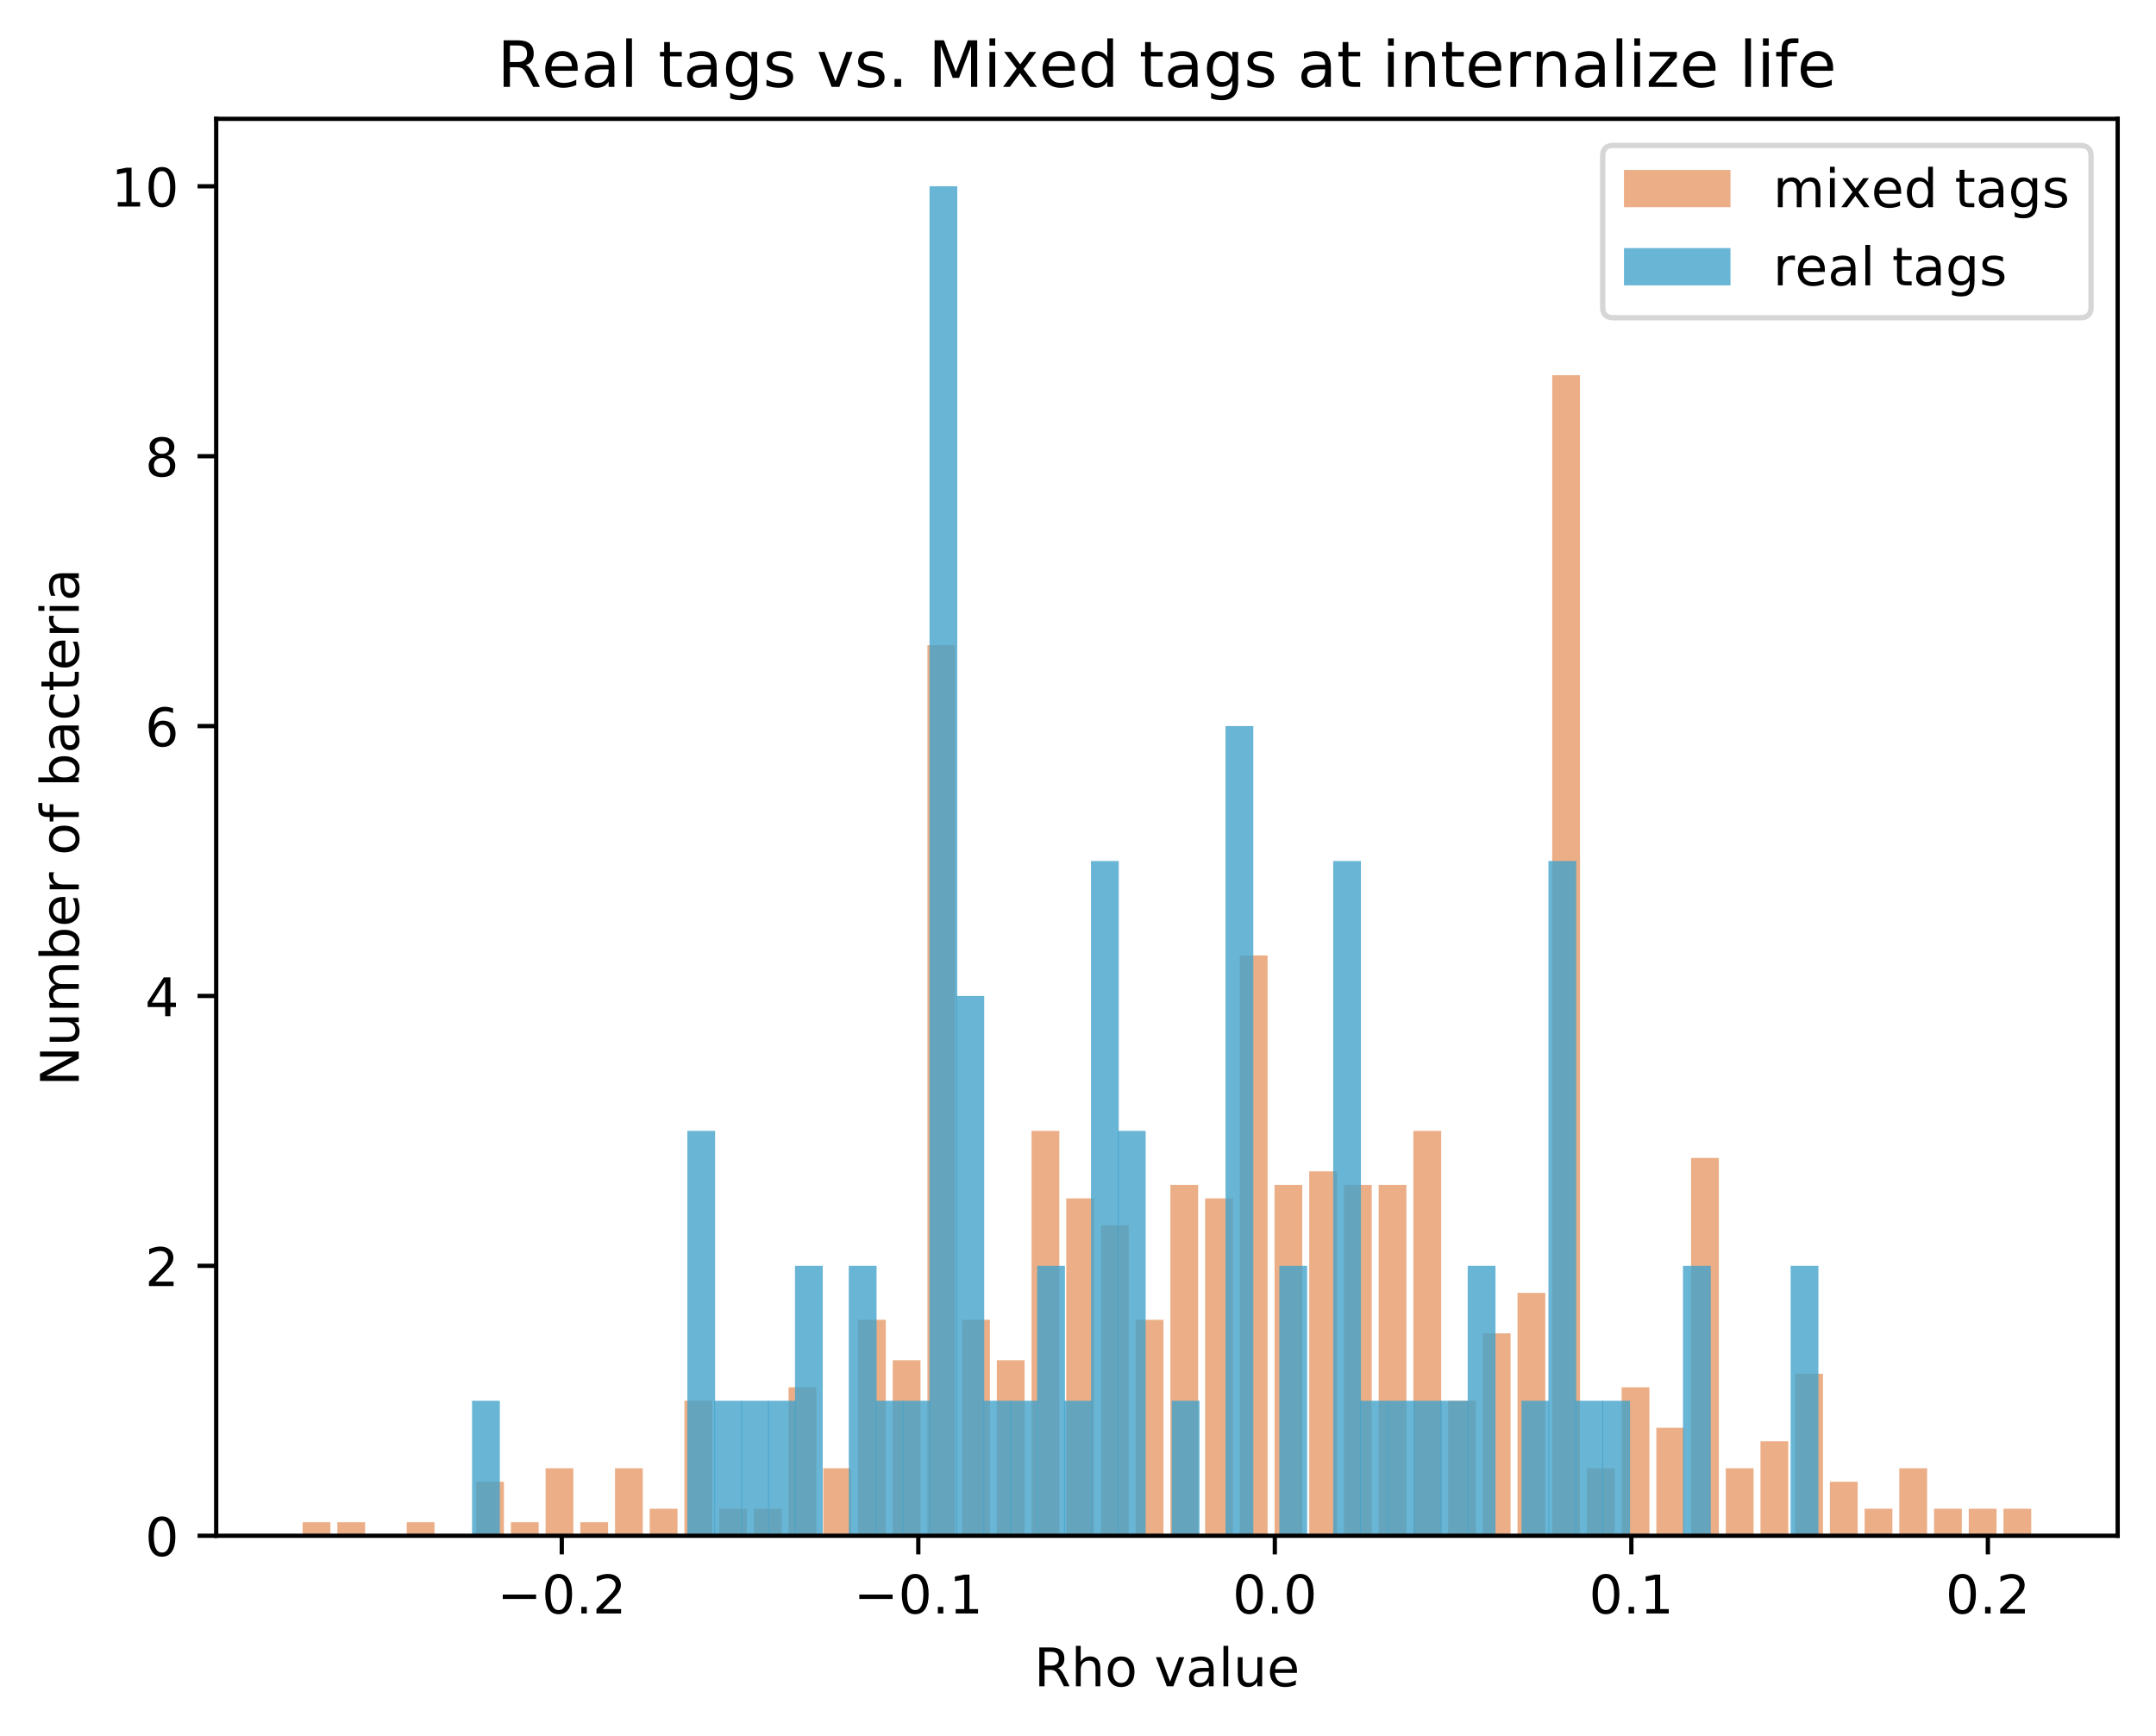 <?xml version="1.0" encoding="utf-8" standalone="no"?>
<!DOCTYPE svg PUBLIC "-//W3C//DTD SVG 1.1//EN"
  "http://www.w3.org/Graphics/SVG/1.1/DTD/svg11.dtd">
<!-- Created with matplotlib (https://matplotlib.org/) -->
<svg height="325.986pt" version="1.1" viewBox="0 0 404.923 325.986" width="404.923pt" xmlns="http://www.w3.org/2000/svg" xmlns:xlink="http://www.w3.org/1999/xlink">
 <defs>
  <style type="text/css">
*{stroke-linecap:butt;stroke-linejoin:round;}
  </style>
 </defs>
 <g id="figure_1">
  <g id="patch_1">
   <path d="M 0 325.986 
L 404.923 325.986 
L 404.923 0 
L 0 0 
z
" style="fill:#ffffff;"/>
  </g>
  <g id="axes_1">
   <g id="patch_2">
    <path d="M 40.603 288.43 
L 397.723 288.43 
L 397.723 22.318 
L 40.603 22.318 
z
" style="fill:#ffffff;"/>
   </g>
   <g id="patch_3">
    <path clip-path="url(#p2fdab3f022)" d="M 56.836 288.43 
L 62.051 288.43 
L 62.051 285.896 
L 56.836 285.896 
z
" style="fill:#d95f0e;opacity:0.5;"/>
   </g>
   <g id="patch_4">
    <path clip-path="url(#p2fdab3f022)" d="M 63.355 288.43 
L 68.57 288.43 
L 68.57 285.896 
L 63.355 285.896 
z
" style="fill:#d95f0e;opacity:0.5;"/>
   </g>
   <g id="patch_5">
    <path clip-path="url(#p2fdab3f022)" d="M 69.874 288.43 
L 75.09 288.43 
L 75.09 288.43 
L 69.874 288.43 
z
" style="fill:#d95f0e;opacity:0.5;"/>
   </g>
   <g id="patch_6">
    <path clip-path="url(#p2fdab3f022)" d="M 76.393 288.43 
L 81.609 288.43 
L 81.609 285.896 
L 76.393 285.896 
z
" style="fill:#d95f0e;opacity:0.5;"/>
   </g>
   <g id="patch_7">
    <path clip-path="url(#p2fdab3f022)" d="M 82.913 288.43 
L 88.128 288.43 
L 88.128 288.43 
L 82.913 288.43 
z
" style="fill:#d95f0e;opacity:0.5;"/>
   </g>
   <g id="patch_8">
    <path clip-path="url(#p2fdab3f022)" d="M 89.432 288.43 
L 94.647 288.43 
L 94.647 278.293 
L 89.432 278.293 
z
" style="fill:#d95f0e;opacity:0.5;"/>
   </g>
   <g id="patch_9">
    <path clip-path="url(#p2fdab3f022)" d="M 95.951 288.43 
L 101.166 288.43 
L 101.166 285.896 
L 95.951 285.896 
z
" style="fill:#d95f0e;opacity:0.5;"/>
   </g>
   <g id="patch_10">
    <path clip-path="url(#p2fdab3f022)" d="M 102.47 288.43 
L 107.685 288.43 
L 107.685 275.758 
L 102.47 275.758 
z
" style="fill:#d95f0e;opacity:0.5;"/>
   </g>
   <g id="patch_11">
    <path clip-path="url(#p2fdab3f022)" d="M 108.989 288.43 
L 114.205 288.43 
L 114.205 285.896 
L 108.989 285.896 
z
" style="fill:#d95f0e;opacity:0.5;"/>
   </g>
   <g id="patch_12">
    <path clip-path="url(#p2fdab3f022)" d="M 115.508 288.43 
L 120.724 288.43 
L 120.724 275.758 
L 115.508 275.758 
z
" style="fill:#d95f0e;opacity:0.5;"/>
   </g>
   <g id="patch_13">
    <path clip-path="url(#p2fdab3f022)" d="M 122.028 288.43 
L 127.243 288.43 
L 127.243 283.361 
L 122.028 283.361 
z
" style="fill:#d95f0e;opacity:0.5;"/>
   </g>
   <g id="patch_14">
    <path clip-path="url(#p2fdab3f022)" d="M 128.547 288.43 
L 133.762 288.43 
L 133.762 263.086 
L 128.547 263.086 
z
" style="fill:#d95f0e;opacity:0.5;"/>
   </g>
   <g id="patch_15">
    <path clip-path="url(#p2fdab3f022)" d="M 135.066 288.43 
L 140.281 288.43 
L 140.281 283.361 
L 135.066 283.361 
z
" style="fill:#d95f0e;opacity:0.5;"/>
   </g>
   <g id="patch_16">
    <path clip-path="url(#p2fdab3f022)" d="M 141.585 288.43 
L 146.8 288.43 
L 146.8 283.361 
L 141.585 283.361 
z
" style="fill:#d95f0e;opacity:0.5;"/>
   </g>
   <g id="patch_17">
    <path clip-path="url(#p2fdab3f022)" d="M 148.104 288.43 
L 153.32 288.43 
L 153.32 260.552 
L 148.104 260.552 
z
" style="fill:#d95f0e;opacity:0.5;"/>
   </g>
   <g id="patch_18">
    <path clip-path="url(#p2fdab3f022)" d="M 154.623 288.43 
L 159.839 288.43 
L 159.839 275.758 
L 154.623 275.758 
z
" style="fill:#d95f0e;opacity:0.5;"/>
   </g>
   <g id="patch_19">
    <path clip-path="url(#p2fdab3f022)" d="M 161.143 288.43 
L 166.358 288.43 
L 166.358 247.88 
L 161.143 247.88 
z
" style="fill:#d95f0e;opacity:0.5;"/>
   </g>
   <g id="patch_20">
    <path clip-path="url(#p2fdab3f022)" d="M 167.662 288.43 
L 172.877 288.43 
L 172.877 255.483 
L 167.662 255.483 
z
" style="fill:#d95f0e;opacity:0.5;"/>
   </g>
   <g id="patch_21">
    <path clip-path="url(#p2fdab3f022)" d="M 174.181 288.43 
L 179.396 288.43 
L 179.396 121.16 
L 174.181 121.16 
z
" style="fill:#d95f0e;opacity:0.5;"/>
   </g>
   <g id="patch_22">
    <path clip-path="url(#p2fdab3f022)" d="M 180.7 288.43 
L 185.915 288.43 
L 185.915 247.88 
L 180.7 247.88 
z
" style="fill:#d95f0e;opacity:0.5;"/>
   </g>
   <g id="patch_23">
    <path clip-path="url(#p2fdab3f022)" d="M 187.219 288.43 
L 192.435 288.43 
L 192.435 255.483 
L 187.219 255.483 
z
" style="fill:#d95f0e;opacity:0.5;"/>
   </g>
   <g id="patch_24">
    <path clip-path="url(#p2fdab3f022)" d="M 193.738 288.43 
L 198.954 288.43 
L 198.954 212.398 
L 193.738 212.398 
z
" style="fill:#d95f0e;opacity:0.5;"/>
   </g>
   <g id="patch_25">
    <path clip-path="url(#p2fdab3f022)" d="M 200.258 288.43 
L 205.473 288.43 
L 205.473 225.07 
L 200.258 225.07 
z
" style="fill:#d95f0e;opacity:0.5;"/>
   </g>
   <g id="patch_26">
    <path clip-path="url(#p2fdab3f022)" d="M 206.777 288.43 
L 211.992 288.43 
L 211.992 230.139 
L 206.777 230.139 
z
" style="fill:#d95f0e;opacity:0.5;"/>
   </g>
   <g id="patch_27">
    <path clip-path="url(#p2fdab3f022)" d="M 213.296 288.43 
L 218.511 288.43 
L 218.511 247.88 
L 213.296 247.88 
z
" style="fill:#d95f0e;opacity:0.5;"/>
   </g>
   <g id="patch_28">
    <path clip-path="url(#p2fdab3f022)" d="M 219.815 288.43 
L 225.03 288.43 
L 225.03 222.536 
L 219.815 222.536 
z
" style="fill:#d95f0e;opacity:0.5;"/>
   </g>
   <g id="patch_29">
    <path clip-path="url(#p2fdab3f022)" d="M 226.334 288.43 
L 231.55 288.43 
L 231.55 225.07 
L 226.334 225.07 
z
" style="fill:#d95f0e;opacity:0.5;"/>
   </g>
   <g id="patch_30">
    <path clip-path="url(#p2fdab3f022)" d="M 232.853 288.43 
L 238.069 288.43 
L 238.069 179.451 
L 232.853 179.451 
z
" style="fill:#d95f0e;opacity:0.5;"/>
   </g>
   <g id="patch_31">
    <path clip-path="url(#p2fdab3f022)" d="M 239.373 288.43 
L 244.588 288.43 
L 244.588 222.536 
L 239.373 222.536 
z
" style="fill:#d95f0e;opacity:0.5;"/>
   </g>
   <g id="patch_32">
    <path clip-path="url(#p2fdab3f022)" d="M 245.892 288.43 
L 251.107 288.43 
L 251.107 220.001 
L 245.892 220.001 
z
" style="fill:#d95f0e;opacity:0.5;"/>
   </g>
   <g id="patch_33">
    <path clip-path="url(#p2fdab3f022)" d="M 252.411 288.43 
L 257.626 288.43 
L 257.626 222.536 
L 252.411 222.536 
z
" style="fill:#d95f0e;opacity:0.5;"/>
   </g>
   <g id="patch_34">
    <path clip-path="url(#p2fdab3f022)" d="M 258.93 288.43 
L 264.145 288.43 
L 264.145 222.536 
L 258.93 222.536 
z
" style="fill:#d95f0e;opacity:0.5;"/>
   </g>
   <g id="patch_35">
    <path clip-path="url(#p2fdab3f022)" d="M 265.449 288.43 
L 270.665 288.43 
L 270.665 212.398 
L 265.449 212.398 
z
" style="fill:#d95f0e;opacity:0.5;"/>
   </g>
   <g id="patch_36">
    <path clip-path="url(#p2fdab3f022)" d="M 271.968 288.43 
L 277.184 288.43 
L 277.184 263.086 
L 271.968 263.086 
z
" style="fill:#d95f0e;opacity:0.5;"/>
   </g>
   <g id="patch_37">
    <path clip-path="url(#p2fdab3f022)" d="M 278.488 288.43 
L 283.703 288.43 
L 283.703 250.414 
L 278.488 250.414 
z
" style="fill:#d95f0e;opacity:0.5;"/>
   </g>
   <g id="patch_38">
    <path clip-path="url(#p2fdab3f022)" d="M 285.007 288.43 
L 290.222 288.43 
L 290.222 242.811 
L 285.007 242.811 
z
" style="fill:#d95f0e;opacity:0.5;"/>
   </g>
   <g id="patch_39">
    <path clip-path="url(#p2fdab3f022)" d="M 291.526 288.43 
L 296.741 288.43 
L 296.741 70.472 
L 291.526 70.472 
z
" style="fill:#d95f0e;opacity:0.5;"/>
   </g>
   <g id="patch_40">
    <path clip-path="url(#p2fdab3f022)" d="M 298.045 288.43 
L 303.26 288.43 
L 303.26 275.758 
L 298.045 275.758 
z
" style="fill:#d95f0e;opacity:0.5;"/>
   </g>
   <g id="patch_41">
    <path clip-path="url(#p2fdab3f022)" d="M 304.564 288.43 
L 309.78 288.43 
L 309.78 260.552 
L 304.564 260.552 
z
" style="fill:#d95f0e;opacity:0.5;"/>
   </g>
   <g id="patch_42">
    <path clip-path="url(#p2fdab3f022)" d="M 311.083 288.43 
L 316.299 288.43 
L 316.299 268.155 
L 311.083 268.155 
z
" style="fill:#d95f0e;opacity:0.5;"/>
   </g>
   <g id="patch_43">
    <path clip-path="url(#p2fdab3f022)" d="M 317.603 288.43 
L 322.818 288.43 
L 322.818 217.467 
L 317.603 217.467 
z
" style="fill:#d95f0e;opacity:0.5;"/>
   </g>
   <g id="patch_44">
    <path clip-path="url(#p2fdab3f022)" d="M 324.122 288.43 
L 329.337 288.43 
L 329.337 275.758 
L 324.122 275.758 
z
" style="fill:#d95f0e;opacity:0.5;"/>
   </g>
   <g id="patch_45">
    <path clip-path="url(#p2fdab3f022)" d="M 330.641 288.43 
L 335.856 288.43 
L 335.856 270.689 
L 330.641 270.689 
z
" style="fill:#d95f0e;opacity:0.5;"/>
   </g>
   <g id="patch_46">
    <path clip-path="url(#p2fdab3f022)" d="M 337.16 288.43 
L 342.375 288.43 
L 342.375 258.017 
L 337.16 258.017 
z
" style="fill:#d95f0e;opacity:0.5;"/>
   </g>
   <g id="patch_47">
    <path clip-path="url(#p2fdab3f022)" d="M 343.679 288.43 
L 348.895 288.43 
L 348.895 278.293 
L 343.679 278.293 
z
" style="fill:#d95f0e;opacity:0.5;"/>
   </g>
   <g id="patch_48">
    <path clip-path="url(#p2fdab3f022)" d="M 350.198 288.43 
L 355.414 288.43 
L 355.414 283.361 
L 350.198 283.361 
z
" style="fill:#d95f0e;opacity:0.5;"/>
   </g>
   <g id="patch_49">
    <path clip-path="url(#p2fdab3f022)" d="M 356.718 288.43 
L 361.933 288.43 
L 361.933 275.758 
L 356.718 275.758 
z
" style="fill:#d95f0e;opacity:0.5;"/>
   </g>
   <g id="patch_50">
    <path clip-path="url(#p2fdab3f022)" d="M 363.237 288.43 
L 368.452 288.43 
L 368.452 283.361 
L 363.237 283.361 
z
" style="fill:#d95f0e;opacity:0.5;"/>
   </g>
   <g id="patch_51">
    <path clip-path="url(#p2fdab3f022)" d="M 369.756 288.43 
L 374.971 288.43 
L 374.971 283.361 
L 369.756 283.361 
z
" style="fill:#d95f0e;opacity:0.5;"/>
   </g>
   <g id="patch_52">
    <path clip-path="url(#p2fdab3f022)" d="M 376.275 288.43 
L 381.49 288.43 
L 381.49 283.361 
L 376.275 283.361 
z
" style="fill:#d95f0e;opacity:0.5;"/>
   </g>
   <g id="patch_53">
    <path clip-path="url(#p2fdab3f022)" d="M 88.658 288.43 
L 93.874 288.43 
L 93.874 263.086 
L 88.658 263.086 
z
" style="fill:#43a2ca;opacity:0.8;"/>
   </g>
   <g id="patch_54">
    <path clip-path="url(#p2fdab3f022)" d="M 93.712 288.43 
L 98.928 288.43 
L 98.928 288.43 
L 93.712 288.43 
z
" style="fill:#43a2ca;opacity:0.8;"/>
   </g>
   <g id="patch_55">
    <path clip-path="url(#p2fdab3f022)" d="M 98.766 288.43 
L 103.982 288.43 
L 103.982 288.43 
L 98.766 288.43 
z
" style="fill:#43a2ca;opacity:0.8;"/>
   </g>
   <g id="patch_56">
    <path clip-path="url(#p2fdab3f022)" d="M 103.82 288.43 
L 109.036 288.43 
L 109.036 288.43 
L 103.82 288.43 
z
" style="fill:#43a2ca;opacity:0.8;"/>
   </g>
   <g id="patch_57">
    <path clip-path="url(#p2fdab3f022)" d="M 108.874 288.43 
L 114.09 288.43 
L 114.09 288.43 
L 108.874 288.43 
z
" style="fill:#43a2ca;opacity:0.8;"/>
   </g>
   <g id="patch_58">
    <path clip-path="url(#p2fdab3f022)" d="M 113.928 288.43 
L 119.144 288.43 
L 119.144 288.43 
L 113.928 288.43 
z
" style="fill:#43a2ca;opacity:0.8;"/>
   </g>
   <g id="patch_59">
    <path clip-path="url(#p2fdab3f022)" d="M 118.982 288.43 
L 124.198 288.43 
L 124.198 288.43 
L 118.982 288.43 
z
" style="fill:#43a2ca;opacity:0.8;"/>
   </g>
   <g id="patch_60">
    <path clip-path="url(#p2fdab3f022)" d="M 124.036 288.43 
L 129.252 288.43 
L 129.252 288.43 
L 124.036 288.43 
z
" style="fill:#43a2ca;opacity:0.8;"/>
   </g>
   <g id="patch_61">
    <path clip-path="url(#p2fdab3f022)" d="M 129.09 288.43 
L 134.306 288.43 
L 134.306 212.398 
L 129.09 212.398 
z
" style="fill:#43a2ca;opacity:0.8;"/>
   </g>
   <g id="patch_62">
    <path clip-path="url(#p2fdab3f022)" d="M 134.144 288.43 
L 139.36 288.43 
L 139.36 263.086 
L 134.144 263.086 
z
" style="fill:#43a2ca;opacity:0.8;"/>
   </g>
   <g id="patch_63">
    <path clip-path="url(#p2fdab3f022)" d="M 139.198 288.43 
L 144.414 288.43 
L 144.414 263.086 
L 139.198 263.086 
z
" style="fill:#43a2ca;opacity:0.8;"/>
   </g>
   <g id="patch_64">
    <path clip-path="url(#p2fdab3f022)" d="M 144.252 288.43 
L 149.468 288.43 
L 149.468 263.086 
L 144.252 263.086 
z
" style="fill:#43a2ca;opacity:0.8;"/>
   </g>
   <g id="patch_65">
    <path clip-path="url(#p2fdab3f022)" d="M 149.306 288.43 
L 154.521 288.43 
L 154.521 237.742 
L 149.306 237.742 
z
" style="fill:#43a2ca;opacity:0.8;"/>
   </g>
   <g id="patch_66">
    <path clip-path="url(#p2fdab3f022)" d="M 154.36 288.43 
L 159.575 288.43 
L 159.575 288.43 
L 154.36 288.43 
z
" style="fill:#43a2ca;opacity:0.8;"/>
   </g>
   <g id="patch_67">
    <path clip-path="url(#p2fdab3f022)" d="M 159.414 288.43 
L 164.629 288.43 
L 164.629 237.742 
L 159.414 237.742 
z
" style="fill:#43a2ca;opacity:0.8;"/>
   </g>
   <g id="patch_68">
    <path clip-path="url(#p2fdab3f022)" d="M 164.468 288.43 
L 169.683 288.43 
L 169.683 263.086 
L 164.468 263.086 
z
" style="fill:#43a2ca;opacity:0.8;"/>
   </g>
   <g id="patch_69">
    <path clip-path="url(#p2fdab3f022)" d="M 169.522 288.43 
L 174.737 288.43 
L 174.737 263.086 
L 169.522 263.086 
z
" style="fill:#43a2ca;opacity:0.8;"/>
   </g>
   <g id="patch_70">
    <path clip-path="url(#p2fdab3f022)" d="M 174.576 288.43 
L 179.791 288.43 
L 179.791 34.99 
L 174.576 34.99 
z
" style="fill:#43a2ca;opacity:0.8;"/>
   </g>
   <g id="patch_71">
    <path clip-path="url(#p2fdab3f022)" d="M 179.63 288.43 
L 184.845 288.43 
L 184.845 187.054 
L 179.63 187.054 
z
" style="fill:#43a2ca;opacity:0.8;"/>
   </g>
   <g id="patch_72">
    <path clip-path="url(#p2fdab3f022)" d="M 184.684 288.43 
L 189.899 288.43 
L 189.899 263.086 
L 184.684 263.086 
z
" style="fill:#43a2ca;opacity:0.8;"/>
   </g>
   <g id="patch_73">
    <path clip-path="url(#p2fdab3f022)" d="M 189.738 288.43 
L 194.953 288.43 
L 194.953 263.086 
L 189.738 263.086 
z
" style="fill:#43a2ca;opacity:0.8;"/>
   </g>
   <g id="patch_74">
    <path clip-path="url(#p2fdab3f022)" d="M 194.792 288.43 
L 200.007 288.43 
L 200.007 237.742 
L 194.792 237.742 
z
" style="fill:#43a2ca;opacity:0.8;"/>
   </g>
   <g id="patch_75">
    <path clip-path="url(#p2fdab3f022)" d="M 199.846 288.43 
L 205.061 288.43 
L 205.061 263.086 
L 199.846 263.086 
z
" style="fill:#43a2ca;opacity:0.8;"/>
   </g>
   <g id="patch_76">
    <path clip-path="url(#p2fdab3f022)" d="M 204.9 288.43 
L 210.115 288.43 
L 210.115 161.71 
L 204.9 161.71 
z
" style="fill:#43a2ca;opacity:0.8;"/>
   </g>
   <g id="patch_77">
    <path clip-path="url(#p2fdab3f022)" d="M 209.954 288.43 
L 215.169 288.43 
L 215.169 212.398 
L 209.954 212.398 
z
" style="fill:#43a2ca;opacity:0.8;"/>
   </g>
   <g id="patch_78">
    <path clip-path="url(#p2fdab3f022)" d="M 215.008 288.43 
L 220.223 288.43 
L 220.223 288.43 
L 215.008 288.43 
z
" style="fill:#43a2ca;opacity:0.8;"/>
   </g>
   <g id="patch_79">
    <path clip-path="url(#p2fdab3f022)" d="M 220.062 288.43 
L 225.277 288.43 
L 225.277 263.086 
L 220.062 263.086 
z
" style="fill:#43a2ca;opacity:0.8;"/>
   </g>
   <g id="patch_80">
    <path clip-path="url(#p2fdab3f022)" d="M 225.116 288.43 
L 230.331 288.43 
L 230.331 288.43 
L 225.116 288.43 
z
" style="fill:#43a2ca;opacity:0.8;"/>
   </g>
   <g id="patch_81">
    <path clip-path="url(#p2fdab3f022)" d="M 230.17 288.43 
L 235.385 288.43 
L 235.385 136.366 
L 230.17 136.366 
z
" style="fill:#43a2ca;opacity:0.8;"/>
   </g>
   <g id="patch_82">
    <path clip-path="url(#p2fdab3f022)" d="M 235.224 288.43 
L 240.439 288.43 
L 240.439 288.43 
L 235.224 288.43 
z
" style="fill:#43a2ca;opacity:0.8;"/>
   </g>
   <g id="patch_83">
    <path clip-path="url(#p2fdab3f022)" d="M 240.278 288.43 
L 245.493 288.43 
L 245.493 237.742 
L 240.278 237.742 
z
" style="fill:#43a2ca;opacity:0.8;"/>
   </g>
   <g id="patch_84">
    <path clip-path="url(#p2fdab3f022)" d="M 245.332 288.43 
L 250.547 288.43 
L 250.547 288.43 
L 245.332 288.43 
z
" style="fill:#43a2ca;opacity:0.8;"/>
   </g>
   <g id="patch_85">
    <path clip-path="url(#p2fdab3f022)" d="M 250.386 288.43 
L 255.601 288.43 
L 255.601 161.71 
L 250.386 161.71 
z
" style="fill:#43a2ca;opacity:0.8;"/>
   </g>
   <g id="patch_86">
    <path clip-path="url(#p2fdab3f022)" d="M 255.44 288.43 
L 260.655 288.43 
L 260.655 263.086 
L 255.44 263.086 
z
" style="fill:#43a2ca;opacity:0.8;"/>
   </g>
   <g id="patch_87">
    <path clip-path="url(#p2fdab3f022)" d="M 260.494 288.43 
L 265.709 288.43 
L 265.709 263.086 
L 260.494 263.086 
z
" style="fill:#43a2ca;opacity:0.8;"/>
   </g>
   <g id="patch_88">
    <path clip-path="url(#p2fdab3f022)" d="M 265.548 288.43 
L 270.763 288.43 
L 270.763 263.086 
L 265.548 263.086 
z
" style="fill:#43a2ca;opacity:0.8;"/>
   </g>
   <g id="patch_89">
    <path clip-path="url(#p2fdab3f022)" d="M 270.602 288.43 
L 275.817 288.43 
L 275.817 263.086 
L 270.602 263.086 
z
" style="fill:#43a2ca;opacity:0.8;"/>
   </g>
   <g id="patch_90">
    <path clip-path="url(#p2fdab3f022)" d="M 275.656 288.43 
L 280.871 288.43 
L 280.871 237.742 
L 275.656 237.742 
z
" style="fill:#43a2ca;opacity:0.8;"/>
   </g>
   <g id="patch_91">
    <path clip-path="url(#p2fdab3f022)" d="M 280.71 288.43 
L 285.925 288.43 
L 285.925 288.43 
L 280.71 288.43 
z
" style="fill:#43a2ca;opacity:0.8;"/>
   </g>
   <g id="patch_92">
    <path clip-path="url(#p2fdab3f022)" d="M 285.763 288.43 
L 290.979 288.43 
L 290.979 263.086 
L 285.763 263.086 
z
" style="fill:#43a2ca;opacity:0.8;"/>
   </g>
   <g id="patch_93">
    <path clip-path="url(#p2fdab3f022)" d="M 290.817 288.43 
L 296.033 288.43 
L 296.033 161.71 
L 290.817 161.71 
z
" style="fill:#43a2ca;opacity:0.8;"/>
   </g>
   <g id="patch_94">
    <path clip-path="url(#p2fdab3f022)" d="M 295.871 288.43 
L 301.087 288.43 
L 301.087 263.086 
L 295.871 263.086 
z
" style="fill:#43a2ca;opacity:0.8;"/>
   </g>
   <g id="patch_95">
    <path clip-path="url(#p2fdab3f022)" d="M 300.925 288.43 
L 306.141 288.43 
L 306.141 263.086 
L 300.925 263.086 
z
" style="fill:#43a2ca;opacity:0.8;"/>
   </g>
   <g id="patch_96">
    <path clip-path="url(#p2fdab3f022)" d="M 305.979 288.43 
L 311.195 288.43 
L 311.195 288.43 
L 305.979 288.43 
z
" style="fill:#43a2ca;opacity:0.8;"/>
   </g>
   <g id="patch_97">
    <path clip-path="url(#p2fdab3f022)" d="M 311.033 288.43 
L 316.249 288.43 
L 316.249 288.43 
L 311.033 288.43 
z
" style="fill:#43a2ca;opacity:0.8;"/>
   </g>
   <g id="patch_98">
    <path clip-path="url(#p2fdab3f022)" d="M 316.087 288.43 
L 321.303 288.43 
L 321.303 237.742 
L 316.087 237.742 
z
" style="fill:#43a2ca;opacity:0.8;"/>
   </g>
   <g id="patch_99">
    <path clip-path="url(#p2fdab3f022)" d="M 321.141 288.43 
L 326.357 288.43 
L 326.357 288.43 
L 321.141 288.43 
z
" style="fill:#43a2ca;opacity:0.8;"/>
   </g>
   <g id="patch_100">
    <path clip-path="url(#p2fdab3f022)" d="M 326.195 288.43 
L 331.411 288.43 
L 331.411 288.43 
L 326.195 288.43 
z
" style="fill:#43a2ca;opacity:0.8;"/>
   </g>
   <g id="patch_101">
    <path clip-path="url(#p2fdab3f022)" d="M 331.249 288.43 
L 336.465 288.43 
L 336.465 288.43 
L 331.249 288.43 
z
" style="fill:#43a2ca;opacity:0.8;"/>
   </g>
   <g id="patch_102">
    <path clip-path="url(#p2fdab3f022)" d="M 336.303 288.43 
L 341.519 288.43 
L 341.519 237.742 
L 336.303 237.742 
z
" style="fill:#43a2ca;opacity:0.8;"/>
   </g>
   <g id="matplotlib.axis_1">
    <g id="xtick_1">
     <g id="line2d_1">
      <defs>
       <path d="M 0 0 
L 0 3.5 
" id="mbcdf1191c0" style="stroke:#000000;stroke-width:0.8;"/>
      </defs>
      <g>
       <use style="stroke:#000000;stroke-width:0.8;" x="105.51" xlink:href="#mbcdf1191c0" y="288.43"/>
      </g>
     </g>
     <g id="text_1">
      <!-- −0.2 -->
      <defs>
       <path d="M 10.594 35.5 
L 73.188 35.5 
L 73.188 27.203 
L 10.594 27.203 
z
" id="DejaVuSans-8722"/>
       <path d="M 31.781 66.406 
Q 24.172 66.406 20.328 58.906 
Q 16.5 51.422 16.5 36.375 
Q 16.5 21.391 20.328 13.891 
Q 24.172 6.391 31.781 6.391 
Q 39.453 6.391 43.281 13.891 
Q 47.125 21.391 47.125 36.375 
Q 47.125 51.422 43.281 58.906 
Q 39.453 66.406 31.781 66.406 
z
M 31.781 74.219 
Q 44.047 74.219 50.516 64.516 
Q 56.984 54.828 56.984 36.375 
Q 56.984 17.969 50.516 8.266 
Q 44.047 -1.422 31.781 -1.422 
Q 19.531 -1.422 13.062 8.266 
Q 6.594 17.969 6.594 36.375 
Q 6.594 54.828 13.062 64.516 
Q 19.531 74.219 31.781 74.219 
z
" id="DejaVuSans-48"/>
       <path d="M 10.688 12.406 
L 21 12.406 
L 21 0 
L 10.688 0 
z
" id="DejaVuSans-46"/>
       <path d="M 19.188 8.297 
L 53.609 8.297 
L 53.609 0 
L 7.328 0 
L 7.328 8.297 
Q 12.938 14.109 22.625 23.891 
Q 32.328 33.688 34.812 36.531 
Q 39.547 41.844 41.422 45.531 
Q 43.312 49.219 43.312 52.781 
Q 43.312 58.594 39.234 62.25 
Q 35.156 65.922 28.609 65.922 
Q 23.969 65.922 18.812 64.312 
Q 13.672 62.703 7.812 59.422 
L 7.812 69.391 
Q 13.766 71.781 18.938 73 
Q 24.125 74.219 28.422 74.219 
Q 39.75 74.219 46.484 68.547 
Q 53.219 62.891 53.219 53.422 
Q 53.219 48.922 51.531 44.891 
Q 49.859 40.875 45.406 35.406 
Q 44.188 33.984 37.641 27.219 
Q 31.109 20.453 19.188 8.297 
z
" id="DejaVuSans-50"/>
      </defs>
      <g transform="translate(93.368 303.029)scale(0.1 -0.1)">
       <use xlink:href="#DejaVuSans-8722"/>
       <use x="83.789" xlink:href="#DejaVuSans-48"/>
       <use x="147.412" xlink:href="#DejaVuSans-46"/>
       <use x="179.199" xlink:href="#DejaVuSans-50"/>
      </g>
     </g>
    </g>
    <g id="xtick_2">
     <g id="line2d_2">
      <g>
       <use style="stroke:#000000;stroke-width:0.8;" x="172.469" xlink:href="#mbcdf1191c0" y="288.43"/>
      </g>
     </g>
     <g id="text_2">
      <!-- −0.1 -->
      <defs>
       <path d="M 12.406 8.297 
L 28.516 8.297 
L 28.516 63.922 
L 10.984 60.406 
L 10.984 69.391 
L 28.422 72.906 
L 38.281 72.906 
L 38.281 8.297 
L 54.391 8.297 
L 54.391 0 
L 12.406 0 
z
" id="DejaVuSans-49"/>
      </defs>
      <g transform="translate(160.328 303.029)scale(0.1 -0.1)">
       <use xlink:href="#DejaVuSans-8722"/>
       <use x="83.789" xlink:href="#DejaVuSans-48"/>
       <use x="147.412" xlink:href="#DejaVuSans-46"/>
       <use x="179.199" xlink:href="#DejaVuSans-49"/>
      </g>
     </g>
    </g>
    <g id="xtick_3">
     <g id="line2d_3">
      <g>
       <use style="stroke:#000000;stroke-width:0.8;" x="239.428" xlink:href="#mbcdf1191c0" y="288.43"/>
      </g>
     </g>
     <g id="text_3">
      <!-- 0.0 -->
      <g transform="translate(231.477 303.029)scale(0.1 -0.1)">
       <use xlink:href="#DejaVuSans-48"/>
       <use x="63.623" xlink:href="#DejaVuSans-46"/>
       <use x="95.41" xlink:href="#DejaVuSans-48"/>
      </g>
     </g>
    </g>
    <g id="xtick_4">
     <g id="line2d_4">
      <g>
       <use style="stroke:#000000;stroke-width:0.8;" x="306.388" xlink:href="#mbcdf1191c0" y="288.43"/>
      </g>
     </g>
     <g id="text_4">
      <!-- 0.1 -->
      <g transform="translate(298.436 303.029)scale(0.1 -0.1)">
       <use xlink:href="#DejaVuSans-48"/>
       <use x="63.623" xlink:href="#DejaVuSans-46"/>
       <use x="95.41" xlink:href="#DejaVuSans-49"/>
      </g>
     </g>
    </g>
    <g id="xtick_5">
     <g id="line2d_5">
      <g>
       <use style="stroke:#000000;stroke-width:0.8;" x="373.347" xlink:href="#mbcdf1191c0" y="288.43"/>
      </g>
     </g>
     <g id="text_5">
      <!-- 0.2 -->
      <g transform="translate(365.395 303.029)scale(0.1 -0.1)">
       <use xlink:href="#DejaVuSans-48"/>
       <use x="63.623" xlink:href="#DejaVuSans-46"/>
       <use x="95.41" xlink:href="#DejaVuSans-50"/>
      </g>
     </g>
    </g>
    <g id="text_6">
     <!-- Rho value -->
     <defs>
      <path d="M 44.391 34.188 
Q 47.562 33.109 50.562 29.594 
Q 53.562 26.078 56.594 19.922 
L 66.609 0 
L 56 0 
L 46.688 18.703 
Q 43.062 26.031 39.672 28.422 
Q 36.281 30.812 30.422 30.812 
L 19.672 30.812 
L 19.672 0 
L 9.812 0 
L 9.812 72.906 
L 32.078 72.906 
Q 44.578 72.906 50.734 67.672 
Q 56.891 62.453 56.891 51.906 
Q 56.891 45.016 53.688 40.469 
Q 50.484 35.938 44.391 34.188 
z
M 19.672 64.797 
L 19.672 38.922 
L 32.078 38.922 
Q 39.203 38.922 42.844 42.219 
Q 46.484 45.516 46.484 51.906 
Q 46.484 58.297 42.844 61.547 
Q 39.203 64.797 32.078 64.797 
z
" id="DejaVuSans-82"/>
      <path d="M 54.891 33.016 
L 54.891 0 
L 45.906 0 
L 45.906 32.719 
Q 45.906 40.484 42.875 44.328 
Q 39.844 48.188 33.797 48.188 
Q 26.516 48.188 22.312 43.547 
Q 18.109 38.922 18.109 30.906 
L 18.109 0 
L 9.078 0 
L 9.078 75.984 
L 18.109 75.984 
L 18.109 46.188 
Q 21.344 51.125 25.703 53.562 
Q 30.078 56 35.797 56 
Q 45.219 56 50.047 50.172 
Q 54.891 44.344 54.891 33.016 
z
" id="DejaVuSans-104"/>
      <path d="M 30.609 48.391 
Q 23.391 48.391 19.188 42.75 
Q 14.984 37.109 14.984 27.297 
Q 14.984 17.484 19.156 11.844 
Q 23.344 6.203 30.609 6.203 
Q 37.797 6.203 41.984 11.859 
Q 46.188 17.531 46.188 27.297 
Q 46.188 37.016 41.984 42.703 
Q 37.797 48.391 30.609 48.391 
z
M 30.609 56 
Q 42.328 56 49.016 48.375 
Q 55.719 40.766 55.719 27.297 
Q 55.719 13.875 49.016 6.219 
Q 42.328 -1.422 30.609 -1.422 
Q 18.844 -1.422 12.172 6.219 
Q 5.516 13.875 5.516 27.297 
Q 5.516 40.766 12.172 48.375 
Q 18.844 56 30.609 56 
z
" id="DejaVuSans-111"/>
      <path id="DejaVuSans-32"/>
      <path d="M 2.984 54.688 
L 12.5 54.688 
L 29.594 8.797 
L 46.688 54.688 
L 56.203 54.688 
L 35.688 0 
L 23.484 0 
z
" id="DejaVuSans-118"/>
      <path d="M 34.281 27.484 
Q 23.391 27.484 19.188 25 
Q 14.984 22.516 14.984 16.5 
Q 14.984 11.719 18.141 8.906 
Q 21.297 6.109 26.703 6.109 
Q 34.188 6.109 38.703 11.406 
Q 43.219 16.703 43.219 25.484 
L 43.219 27.484 
z
M 52.203 31.203 
L 52.203 0 
L 43.219 0 
L 43.219 8.297 
Q 40.141 3.328 35.547 0.953 
Q 30.953 -1.422 24.312 -1.422 
Q 15.922 -1.422 10.953 3.297 
Q 6 8.016 6 15.922 
Q 6 25.141 12.172 29.828 
Q 18.359 34.516 30.609 34.516 
L 43.219 34.516 
L 43.219 35.406 
Q 43.219 41.609 39.141 45 
Q 35.062 48.391 27.688 48.391 
Q 23 48.391 18.547 47.266 
Q 14.109 46.141 10.016 43.891 
L 10.016 52.203 
Q 14.938 54.109 19.578 55.047 
Q 24.219 56 28.609 56 
Q 40.484 56 46.344 49.844 
Q 52.203 43.703 52.203 31.203 
z
" id="DejaVuSans-97"/>
      <path d="M 9.422 75.984 
L 18.406 75.984 
L 18.406 0 
L 9.422 0 
z
" id="DejaVuSans-108"/>
      <path d="M 8.5 21.578 
L 8.5 54.688 
L 17.484 54.688 
L 17.484 21.922 
Q 17.484 14.156 20.5 10.266 
Q 23.531 6.391 29.594 6.391 
Q 36.859 6.391 41.078 11.031 
Q 45.312 15.672 45.312 23.688 
L 45.312 54.688 
L 54.297 54.688 
L 54.297 0 
L 45.312 0 
L 45.312 8.406 
Q 42.047 3.422 37.719 1 
Q 33.406 -1.422 27.688 -1.422 
Q 18.266 -1.422 13.375 4.438 
Q 8.5 10.297 8.5 21.578 
z
M 31.109 56 
z
" id="DejaVuSans-117"/>
      <path d="M 56.203 29.594 
L 56.203 25.203 
L 14.891 25.203 
Q 15.484 15.922 20.484 11.062 
Q 25.484 6.203 34.422 6.203 
Q 39.594 6.203 44.453 7.469 
Q 49.312 8.734 54.109 11.281 
L 54.109 2.781 
Q 49.266 0.734 44.188 -0.344 
Q 39.109 -1.422 33.891 -1.422 
Q 20.797 -1.422 13.156 6.188 
Q 5.516 13.812 5.516 26.812 
Q 5.516 40.234 12.766 48.109 
Q 20.016 56 32.328 56 
Q 43.359 56 49.781 48.891 
Q 56.203 41.797 56.203 29.594 
z
M 47.219 32.234 
Q 47.125 39.594 43.094 43.984 
Q 39.062 48.391 32.422 48.391 
Q 24.906 48.391 20.391 44.141 
Q 15.875 39.891 15.188 32.172 
z
" id="DejaVuSans-101"/>
     </defs>
     <g transform="translate(194.214 316.707)scale(0.1 -0.1)">
      <use xlink:href="#DejaVuSans-82"/>
      <use x="69.482" xlink:href="#DejaVuSans-104"/>
      <use x="132.861" xlink:href="#DejaVuSans-111"/>
      <use x="194.043" xlink:href="#DejaVuSans-32"/>
      <use x="225.83" xlink:href="#DejaVuSans-118"/>
      <use x="285.01" xlink:href="#DejaVuSans-97"/>
      <use x="346.289" xlink:href="#DejaVuSans-108"/>
      <use x="374.072" xlink:href="#DejaVuSans-117"/>
      <use x="437.451" xlink:href="#DejaVuSans-101"/>
     </g>
    </g>
   </g>
   <g id="matplotlib.axis_2">
    <g id="ytick_1">
     <g id="line2d_6">
      <defs>
       <path d="M 0 0 
L -3.5 0 
" id="m30fa968b72" style="stroke:#000000;stroke-width:0.8;"/>
      </defs>
      <g>
       <use style="stroke:#000000;stroke-width:0.8;" x="40.603" xlink:href="#m30fa968b72" y="288.43"/>
      </g>
     </g>
     <g id="text_7">
      <!-- 0 -->
      <g transform="translate(27.241 292.229)scale(0.1 -0.1)">
       <use xlink:href="#DejaVuSans-48"/>
      </g>
     </g>
    </g>
    <g id="ytick_2">
     <g id="line2d_7">
      <g>
       <use style="stroke:#000000;stroke-width:0.8;" x="40.603" xlink:href="#m30fa968b72" y="237.742"/>
      </g>
     </g>
     <g id="text_8">
      <!-- 2 -->
      <g transform="translate(27.241 241.541)scale(0.1 -0.1)">
       <use xlink:href="#DejaVuSans-50"/>
      </g>
     </g>
    </g>
    <g id="ytick_3">
     <g id="line2d_8">
      <g>
       <use style="stroke:#000000;stroke-width:0.8;" x="40.603" xlink:href="#m30fa968b72" y="187.054"/>
      </g>
     </g>
     <g id="text_9">
      <!-- 4 -->
      <defs>
       <path d="M 37.797 64.312 
L 12.891 25.391 
L 37.797 25.391 
z
M 35.203 72.906 
L 47.609 72.906 
L 47.609 25.391 
L 58.016 25.391 
L 58.016 17.188 
L 47.609 17.188 
L 47.609 0 
L 37.797 0 
L 37.797 17.188 
L 4.891 17.188 
L 4.891 26.703 
z
" id="DejaVuSans-52"/>
      </defs>
      <g transform="translate(27.241 190.853)scale(0.1 -0.1)">
       <use xlink:href="#DejaVuSans-52"/>
      </g>
     </g>
    </g>
    <g id="ytick_4">
     <g id="line2d_9">
      <g>
       <use style="stroke:#000000;stroke-width:0.8;" x="40.603" xlink:href="#m30fa968b72" y="136.366"/>
      </g>
     </g>
     <g id="text_10">
      <!-- 6 -->
      <defs>
       <path d="M 33.016 40.375 
Q 26.375 40.375 22.484 35.828 
Q 18.609 31.297 18.609 23.391 
Q 18.609 15.531 22.484 10.953 
Q 26.375 6.391 33.016 6.391 
Q 39.656 6.391 43.531 10.953 
Q 47.406 15.531 47.406 23.391 
Q 47.406 31.297 43.531 35.828 
Q 39.656 40.375 33.016 40.375 
z
M 52.594 71.297 
L 52.594 62.312 
Q 48.875 64.062 45.094 64.984 
Q 41.312 65.922 37.594 65.922 
Q 27.828 65.922 22.672 59.328 
Q 17.531 52.734 16.797 39.406 
Q 19.672 43.656 24.016 45.922 
Q 28.375 48.188 33.594 48.188 
Q 44.578 48.188 50.953 41.516 
Q 57.328 34.859 57.328 23.391 
Q 57.328 12.156 50.688 5.359 
Q 44.047 -1.422 33.016 -1.422 
Q 20.359 -1.422 13.672 8.266 
Q 6.984 17.969 6.984 36.375 
Q 6.984 53.656 15.188 63.938 
Q 23.391 74.219 37.203 74.219 
Q 40.922 74.219 44.703 73.484 
Q 48.484 72.75 52.594 71.297 
z
" id="DejaVuSans-54"/>
      </defs>
      <g transform="translate(27.241 140.165)scale(0.1 -0.1)">
       <use xlink:href="#DejaVuSans-54"/>
      </g>
     </g>
    </g>
    <g id="ytick_5">
     <g id="line2d_10">
      <g>
       <use style="stroke:#000000;stroke-width:0.8;" x="40.603" xlink:href="#m30fa968b72" y="85.678"/>
      </g>
     </g>
     <g id="text_11">
      <!-- 8 -->
      <defs>
       <path d="M 31.781 34.625 
Q 24.75 34.625 20.719 30.859 
Q 16.703 27.094 16.703 20.516 
Q 16.703 13.922 20.719 10.156 
Q 24.75 6.391 31.781 6.391 
Q 38.812 6.391 42.859 10.172 
Q 46.922 13.969 46.922 20.516 
Q 46.922 27.094 42.891 30.859 
Q 38.875 34.625 31.781 34.625 
z
M 21.922 38.812 
Q 15.578 40.375 12.031 44.719 
Q 8.5 49.078 8.5 55.328 
Q 8.5 64.062 14.719 69.141 
Q 20.953 74.219 31.781 74.219 
Q 42.672 74.219 48.875 69.141 
Q 55.078 64.062 55.078 55.328 
Q 55.078 49.078 51.531 44.719 
Q 48 40.375 41.703 38.812 
Q 48.828 37.156 52.797 32.312 
Q 56.781 27.484 56.781 20.516 
Q 56.781 9.906 50.312 4.234 
Q 43.844 -1.422 31.781 -1.422 
Q 19.734 -1.422 13.25 4.234 
Q 6.781 9.906 6.781 20.516 
Q 6.781 27.484 10.781 32.312 
Q 14.797 37.156 21.922 38.812 
z
M 18.312 54.391 
Q 18.312 48.734 21.844 45.562 
Q 25.391 42.391 31.781 42.391 
Q 38.141 42.391 41.719 45.562 
Q 45.312 48.734 45.312 54.391 
Q 45.312 60.062 41.719 63.234 
Q 38.141 66.406 31.781 66.406 
Q 25.391 66.406 21.844 63.234 
Q 18.312 60.062 18.312 54.391 
z
" id="DejaVuSans-56"/>
      </defs>
      <g transform="translate(27.241 89.477)scale(0.1 -0.1)">
       <use xlink:href="#DejaVuSans-56"/>
      </g>
     </g>
    </g>
    <g id="ytick_6">
     <g id="line2d_11">
      <g>
       <use style="stroke:#000000;stroke-width:0.8;" x="40.603" xlink:href="#m30fa968b72" y="34.99"/>
      </g>
     </g>
     <g id="text_12">
      <!-- 10 -->
      <g transform="translate(20.878 38.789)scale(0.1 -0.1)">
       <use xlink:href="#DejaVuSans-49"/>
       <use x="63.623" xlink:href="#DejaVuSans-48"/>
      </g>
     </g>
    </g>
    <g id="text_13">
     <!-- Number of bacteria -->
     <defs>
      <path d="M 9.812 72.906 
L 23.094 72.906 
L 55.422 11.922 
L 55.422 72.906 
L 64.984 72.906 
L 64.984 0 
L 51.703 0 
L 19.391 60.984 
L 19.391 0 
L 9.812 0 
z
" id="DejaVuSans-78"/>
      <path d="M 52 44.188 
Q 55.375 50.25 60.062 53.125 
Q 64.75 56 71.094 56 
Q 79.641 56 84.281 50.016 
Q 88.922 44.047 88.922 33.016 
L 88.922 0 
L 79.891 0 
L 79.891 32.719 
Q 79.891 40.578 77.094 44.375 
Q 74.312 48.188 68.609 48.188 
Q 61.625 48.188 57.562 43.547 
Q 53.516 38.922 53.516 30.906 
L 53.516 0 
L 44.484 0 
L 44.484 32.719 
Q 44.484 40.625 41.703 44.406 
Q 38.922 48.188 33.109 48.188 
Q 26.219 48.188 22.156 43.531 
Q 18.109 38.875 18.109 30.906 
L 18.109 0 
L 9.078 0 
L 9.078 54.688 
L 18.109 54.688 
L 18.109 46.188 
Q 21.188 51.219 25.484 53.609 
Q 29.781 56 35.688 56 
Q 41.656 56 45.828 52.969 
Q 50 49.953 52 44.188 
z
" id="DejaVuSans-109"/>
      <path d="M 48.688 27.297 
Q 48.688 37.203 44.609 42.844 
Q 40.531 48.484 33.406 48.484 
Q 26.266 48.484 22.188 42.844 
Q 18.109 37.203 18.109 27.297 
Q 18.109 17.391 22.188 11.75 
Q 26.266 6.109 33.406 6.109 
Q 40.531 6.109 44.609 11.75 
Q 48.688 17.391 48.688 27.297 
z
M 18.109 46.391 
Q 20.953 51.266 25.266 53.625 
Q 29.594 56 35.594 56 
Q 45.562 56 51.781 48.094 
Q 58.016 40.188 58.016 27.297 
Q 58.016 14.406 51.781 6.484 
Q 45.562 -1.422 35.594 -1.422 
Q 29.594 -1.422 25.266 0.953 
Q 20.953 3.328 18.109 8.203 
L 18.109 0 
L 9.078 0 
L 9.078 75.984 
L 18.109 75.984 
z
" id="DejaVuSans-98"/>
      <path d="M 41.109 46.297 
Q 39.594 47.172 37.812 47.578 
Q 36.031 48 33.891 48 
Q 26.266 48 22.188 43.047 
Q 18.109 38.094 18.109 28.812 
L 18.109 0 
L 9.078 0 
L 9.078 54.688 
L 18.109 54.688 
L 18.109 46.188 
Q 20.953 51.172 25.484 53.578 
Q 30.031 56 36.531 56 
Q 37.453 56 38.578 55.875 
Q 39.703 55.766 41.062 55.516 
z
" id="DejaVuSans-114"/>
      <path d="M 37.109 75.984 
L 37.109 68.5 
L 28.516 68.5 
Q 23.688 68.5 21.797 66.547 
Q 19.922 64.594 19.922 59.516 
L 19.922 54.688 
L 34.719 54.688 
L 34.719 47.703 
L 19.922 47.703 
L 19.922 0 
L 10.891 0 
L 10.891 47.703 
L 2.297 47.703 
L 2.297 54.688 
L 10.891 54.688 
L 10.891 58.5 
Q 10.891 67.625 15.141 71.797 
Q 19.391 75.984 28.609 75.984 
z
" id="DejaVuSans-102"/>
      <path d="M 48.781 52.594 
L 48.781 44.188 
Q 44.969 46.297 41.141 47.344 
Q 37.312 48.391 33.406 48.391 
Q 24.656 48.391 19.812 42.844 
Q 14.984 37.312 14.984 27.297 
Q 14.984 17.281 19.812 11.734 
Q 24.656 6.203 33.406 6.203 
Q 37.312 6.203 41.141 7.25 
Q 44.969 8.297 48.781 10.406 
L 48.781 2.094 
Q 45.016 0.344 40.984 -0.531 
Q 36.969 -1.422 32.422 -1.422 
Q 20.062 -1.422 12.781 6.344 
Q 5.516 14.109 5.516 27.297 
Q 5.516 40.672 12.859 48.328 
Q 20.219 56 33.016 56 
Q 37.156 56 41.109 55.141 
Q 45.062 54.297 48.781 52.594 
z
" id="DejaVuSans-99"/>
      <path d="M 18.312 70.219 
L 18.312 54.688 
L 36.812 54.688 
L 36.812 47.703 
L 18.312 47.703 
L 18.312 18.016 
Q 18.312 11.328 20.141 9.422 
Q 21.969 7.516 27.594 7.516 
L 36.812 7.516 
L 36.812 0 
L 27.594 0 
Q 17.188 0 13.234 3.875 
Q 9.281 7.766 9.281 18.016 
L 9.281 47.703 
L 2.688 47.703 
L 2.688 54.688 
L 9.281 54.688 
L 9.281 70.219 
z
" id="DejaVuSans-116"/>
      <path d="M 9.422 54.688 
L 18.406 54.688 
L 18.406 0 
L 9.422 0 
z
M 9.422 75.984 
L 18.406 75.984 
L 18.406 64.594 
L 9.422 64.594 
z
" id="DejaVuSans-105"/>
     </defs>
     <g transform="translate(14.798 203.991)rotate(-90)scale(0.1 -0.1)">
      <use xlink:href="#DejaVuSans-78"/>
      <use x="74.805" xlink:href="#DejaVuSans-117"/>
      <use x="138.184" xlink:href="#DejaVuSans-109"/>
      <use x="235.596" xlink:href="#DejaVuSans-98"/>
      <use x="299.072" xlink:href="#DejaVuSans-101"/>
      <use x="360.596" xlink:href="#DejaVuSans-114"/>
      <use x="401.709" xlink:href="#DejaVuSans-32"/>
      <use x="433.496" xlink:href="#DejaVuSans-111"/>
      <use x="494.678" xlink:href="#DejaVuSans-102"/>
      <use x="529.883" xlink:href="#DejaVuSans-32"/>
      <use x="561.67" xlink:href="#DejaVuSans-98"/>
      <use x="625.146" xlink:href="#DejaVuSans-97"/>
      <use x="686.426" xlink:href="#DejaVuSans-99"/>
      <use x="741.406" xlink:href="#DejaVuSans-116"/>
      <use x="780.615" xlink:href="#DejaVuSans-101"/>
      <use x="842.139" xlink:href="#DejaVuSans-114"/>
      <use x="883.252" xlink:href="#DejaVuSans-105"/>
      <use x="911.035" xlink:href="#DejaVuSans-97"/>
     </g>
    </g>
   </g>
   <g id="patch_103">
    <path d="M 40.603 288.43 
L 40.603 22.318 
" style="fill:none;stroke:#000000;stroke-linecap:square;stroke-linejoin:miter;stroke-width:0.8;"/>
   </g>
   <g id="patch_104">
    <path d="M 397.723 288.43 
L 397.723 22.318 
" style="fill:none;stroke:#000000;stroke-linecap:square;stroke-linejoin:miter;stroke-width:0.8;"/>
   </g>
   <g id="patch_105">
    <path d="M 40.603 288.43 
L 397.723 288.43 
" style="fill:none;stroke:#000000;stroke-linecap:square;stroke-linejoin:miter;stroke-width:0.8;"/>
   </g>
   <g id="patch_106">
    <path d="M 40.603 22.318 
L 397.723 22.318 
" style="fill:none;stroke:#000000;stroke-linecap:square;stroke-linejoin:miter;stroke-width:0.8;"/>
   </g>
   <g id="text_14">
    <!-- Real tags vs. Mixed tags at internalize life -->
    <defs>
     <path d="M 45.406 27.984 
Q 45.406 37.75 41.375 43.109 
Q 37.359 48.484 30.078 48.484 
Q 22.859 48.484 18.828 43.109 
Q 14.797 37.75 14.797 27.984 
Q 14.797 18.266 18.828 12.891 
Q 22.859 7.516 30.078 7.516 
Q 37.359 7.516 41.375 12.891 
Q 45.406 18.266 45.406 27.984 
z
M 54.391 6.781 
Q 54.391 -7.172 48.188 -13.984 
Q 42 -20.797 29.203 -20.797 
Q 24.469 -20.797 20.266 -20.094 
Q 16.062 -19.391 12.109 -17.922 
L 12.109 -9.188 
Q 16.062 -11.328 19.922 -12.344 
Q 23.781 -13.375 27.781 -13.375 
Q 36.625 -13.375 41.016 -8.766 
Q 45.406 -4.156 45.406 5.172 
L 45.406 9.625 
Q 42.625 4.781 38.281 2.391 
Q 33.938 0 27.875 0 
Q 17.828 0 11.672 7.656 
Q 5.516 15.328 5.516 27.984 
Q 5.516 40.672 11.672 48.328 
Q 17.828 56 27.875 56 
Q 33.938 56 38.281 53.609 
Q 42.625 51.219 45.406 46.391 
L 45.406 54.688 
L 54.391 54.688 
z
" id="DejaVuSans-103"/>
     <path d="M 44.281 53.078 
L 44.281 44.578 
Q 40.484 46.531 36.375 47.5 
Q 32.281 48.484 27.875 48.484 
Q 21.188 48.484 17.844 46.438 
Q 14.5 44.391 14.5 40.281 
Q 14.5 37.156 16.891 35.375 
Q 19.281 33.594 26.516 31.984 
L 29.594 31.297 
Q 39.156 29.25 43.188 25.516 
Q 47.219 21.781 47.219 15.094 
Q 47.219 7.469 41.188 3.016 
Q 35.156 -1.422 24.609 -1.422 
Q 20.219 -1.422 15.453 -0.562 
Q 10.688 0.297 5.422 2 
L 5.422 11.281 
Q 10.406 8.688 15.234 7.391 
Q 20.062 6.109 24.812 6.109 
Q 31.156 6.109 34.562 8.281 
Q 37.984 10.453 37.984 14.406 
Q 37.984 18.062 35.516 20.016 
Q 33.062 21.969 24.703 23.781 
L 21.578 24.516 
Q 13.234 26.266 9.516 29.906 
Q 5.812 33.547 5.812 39.891 
Q 5.812 47.609 11.281 51.797 
Q 16.75 56 26.812 56 
Q 31.781 56 36.172 55.266 
Q 40.578 54.547 44.281 53.078 
z
" id="DejaVuSans-115"/>
     <path d="M 9.812 72.906 
L 24.516 72.906 
L 43.109 23.297 
L 61.812 72.906 
L 76.516 72.906 
L 76.516 0 
L 66.891 0 
L 66.891 64.016 
L 48.094 14.016 
L 38.188 14.016 
L 19.391 64.016 
L 19.391 0 
L 9.812 0 
z
" id="DejaVuSans-77"/>
     <path d="M 54.891 54.688 
L 35.109 28.078 
L 55.906 0 
L 45.312 0 
L 29.391 21.484 
L 13.484 0 
L 2.875 0 
L 24.125 28.609 
L 4.688 54.688 
L 15.281 54.688 
L 29.781 35.203 
L 44.281 54.688 
z
" id="DejaVuSans-120"/>
     <path d="M 45.406 46.391 
L 45.406 75.984 
L 54.391 75.984 
L 54.391 0 
L 45.406 0 
L 45.406 8.203 
Q 42.578 3.328 38.25 0.953 
Q 33.938 -1.422 27.875 -1.422 
Q 17.969 -1.422 11.734 6.484 
Q 5.516 14.406 5.516 27.297 
Q 5.516 40.188 11.734 48.094 
Q 17.969 56 27.875 56 
Q 33.938 56 38.25 53.625 
Q 42.578 51.266 45.406 46.391 
z
M 14.797 27.297 
Q 14.797 17.391 18.875 11.75 
Q 22.953 6.109 30.078 6.109 
Q 37.203 6.109 41.297 11.75 
Q 45.406 17.391 45.406 27.297 
Q 45.406 37.203 41.297 42.844 
Q 37.203 48.484 30.078 48.484 
Q 22.953 48.484 18.875 42.844 
Q 14.797 37.203 14.797 27.297 
z
" id="DejaVuSans-100"/>
     <path d="M 54.891 33.016 
L 54.891 0 
L 45.906 0 
L 45.906 32.719 
Q 45.906 40.484 42.875 44.328 
Q 39.844 48.188 33.797 48.188 
Q 26.516 48.188 22.312 43.547 
Q 18.109 38.922 18.109 30.906 
L 18.109 0 
L 9.078 0 
L 9.078 54.688 
L 18.109 54.688 
L 18.109 46.188 
Q 21.344 51.125 25.703 53.562 
Q 30.078 56 35.797 56 
Q 45.219 56 50.047 50.172 
Q 54.891 44.344 54.891 33.016 
z
" id="DejaVuSans-110"/>
     <path d="M 5.516 54.688 
L 48.188 54.688 
L 48.188 46.484 
L 14.406 7.172 
L 48.188 7.172 
L 48.188 0 
L 4.297 0 
L 4.297 8.203 
L 38.094 47.516 
L 5.516 47.516 
z
" id="DejaVuSans-122"/>
    </defs>
    <g transform="translate(93.41 16.318)scale(0.12 -0.12)">
     <use xlink:href="#DejaVuSans-82"/>
     <use x="69.42" xlink:href="#DejaVuSans-101"/>
     <use x="130.943" xlink:href="#DejaVuSans-97"/>
     <use x="192.223" xlink:href="#DejaVuSans-108"/>
     <use x="220.006" xlink:href="#DejaVuSans-32"/>
     <use x="251.793" xlink:href="#DejaVuSans-116"/>
     <use x="291.002" xlink:href="#DejaVuSans-97"/>
     <use x="352.281" xlink:href="#DejaVuSans-103"/>
     <use x="415.758" xlink:href="#DejaVuSans-115"/>
     <use x="467.857" xlink:href="#DejaVuSans-32"/>
     <use x="499.645" xlink:href="#DejaVuSans-118"/>
     <use x="558.824" xlink:href="#DejaVuSans-115"/>
     <use x="610.924" xlink:href="#DejaVuSans-46"/>
     <use x="642.711" xlink:href="#DejaVuSans-32"/>
     <use x="674.498" xlink:href="#DejaVuSans-77"/>
     <use x="760.777" xlink:href="#DejaVuSans-105"/>
     <use x="788.561" xlink:href="#DejaVuSans-120"/>
     <use x="847.693" xlink:href="#DejaVuSans-101"/>
     <use x="909.217" xlink:href="#DejaVuSans-100"/>
     <use x="972.693" xlink:href="#DejaVuSans-32"/>
     <use x="1004.48" xlink:href="#DejaVuSans-116"/>
     <use x="1043.689" xlink:href="#DejaVuSans-97"/>
     <use x="1104.969" xlink:href="#DejaVuSans-103"/>
     <use x="1168.445" xlink:href="#DejaVuSans-115"/>
     <use x="1220.545" xlink:href="#DejaVuSans-32"/>
     <use x="1252.332" xlink:href="#DejaVuSans-97"/>
     <use x="1313.611" xlink:href="#DejaVuSans-116"/>
     <use x="1352.82" xlink:href="#DejaVuSans-32"/>
     <use x="1384.607" xlink:href="#DejaVuSans-105"/>
     <use x="1412.391" xlink:href="#DejaVuSans-110"/>
     <use x="1475.77" xlink:href="#DejaVuSans-116"/>
     <use x="1514.979" xlink:href="#DejaVuSans-101"/>
     <use x="1576.502" xlink:href="#DejaVuSans-114"/>
     <use x="1617.6" xlink:href="#DejaVuSans-110"/>
     <use x="1680.979" xlink:href="#DejaVuSans-97"/>
     <use x="1742.258" xlink:href="#DejaVuSans-108"/>
     <use x="1770.041" xlink:href="#DejaVuSans-105"/>
     <use x="1797.824" xlink:href="#DejaVuSans-122"/>
     <use x="1850.314" xlink:href="#DejaVuSans-101"/>
     <use x="1911.838" xlink:href="#DejaVuSans-32"/>
     <use x="1943.625" xlink:href="#DejaVuSans-108"/>
     <use x="1971.408" xlink:href="#DejaVuSans-105"/>
     <use x="1999.191" xlink:href="#DejaVuSans-102"/>
     <use x="2034.396" xlink:href="#DejaVuSans-101"/>
    </g>
   </g>
   <g id="legend_1">
    <g id="patch_107">
     <path d="M 303.004 59.674 
L 390.723 59.674 
Q 392.723 59.674 392.723 57.674 
L 392.723 29.318 
Q 392.723 27.318 390.723 27.318 
L 303.004 27.318 
Q 301.004 27.318 301.004 29.318 
L 301.004 57.674 
Q 301.004 59.674 303.004 59.674 
z
" style="fill:#ffffff;opacity:0.8;stroke:#cccccc;stroke-linejoin:miter;"/>
    </g>
    <g id="patch_108">
     <path d="M 305.004 38.917 
L 325.004 38.917 
L 325.004 31.917 
L 305.004 31.917 
z
" style="fill:#d95f0e;opacity:0.5;"/>
    </g>
    <g id="text_15">
     <!-- mixed tags -->
     <g transform="translate(333.004 38.917)scale(0.1 -0.1)">
      <use xlink:href="#DejaVuSans-109"/>
      <use x="97.412" xlink:href="#DejaVuSans-105"/>
      <use x="125.195" xlink:href="#DejaVuSans-120"/>
      <use x="184.328" xlink:href="#DejaVuSans-101"/>
      <use x="245.852" xlink:href="#DejaVuSans-100"/>
      <use x="309.328" xlink:href="#DejaVuSans-32"/>
      <use x="341.115" xlink:href="#DejaVuSans-116"/>
      <use x="380.324" xlink:href="#DejaVuSans-97"/>
      <use x="441.604" xlink:href="#DejaVuSans-103"/>
      <use x="505.08" xlink:href="#DejaVuSans-115"/>
     </g>
    </g>
    <g id="patch_109">
     <path d="M 305.004 53.595 
L 325.004 53.595 
L 325.004 46.595 
L 305.004 46.595 
z
" style="fill:#43a2ca;opacity:0.8;"/>
    </g>
    <g id="text_16">
     <!-- real tags -->
     <g transform="translate(333.004 53.595)scale(0.1 -0.1)">
      <use xlink:href="#DejaVuSans-114"/>
      <use x="41.082" xlink:href="#DejaVuSans-101"/>
      <use x="102.605" xlink:href="#DejaVuSans-97"/>
      <use x="163.885" xlink:href="#DejaVuSans-108"/>
      <use x="191.668" xlink:href="#DejaVuSans-32"/>
      <use x="223.455" xlink:href="#DejaVuSans-116"/>
      <use x="262.664" xlink:href="#DejaVuSans-97"/>
      <use x="323.943" xlink:href="#DejaVuSans-103"/>
      <use x="387.42" xlink:href="#DejaVuSans-115"/>
     </g>
    </g>
   </g>
  </g>
 </g>
 <defs>
  <clipPath id="p2fdab3f022">
   <rect height="266.112" width="357.12" x="40.603" y="22.318"/>
  </clipPath>
 </defs>
</svg>
